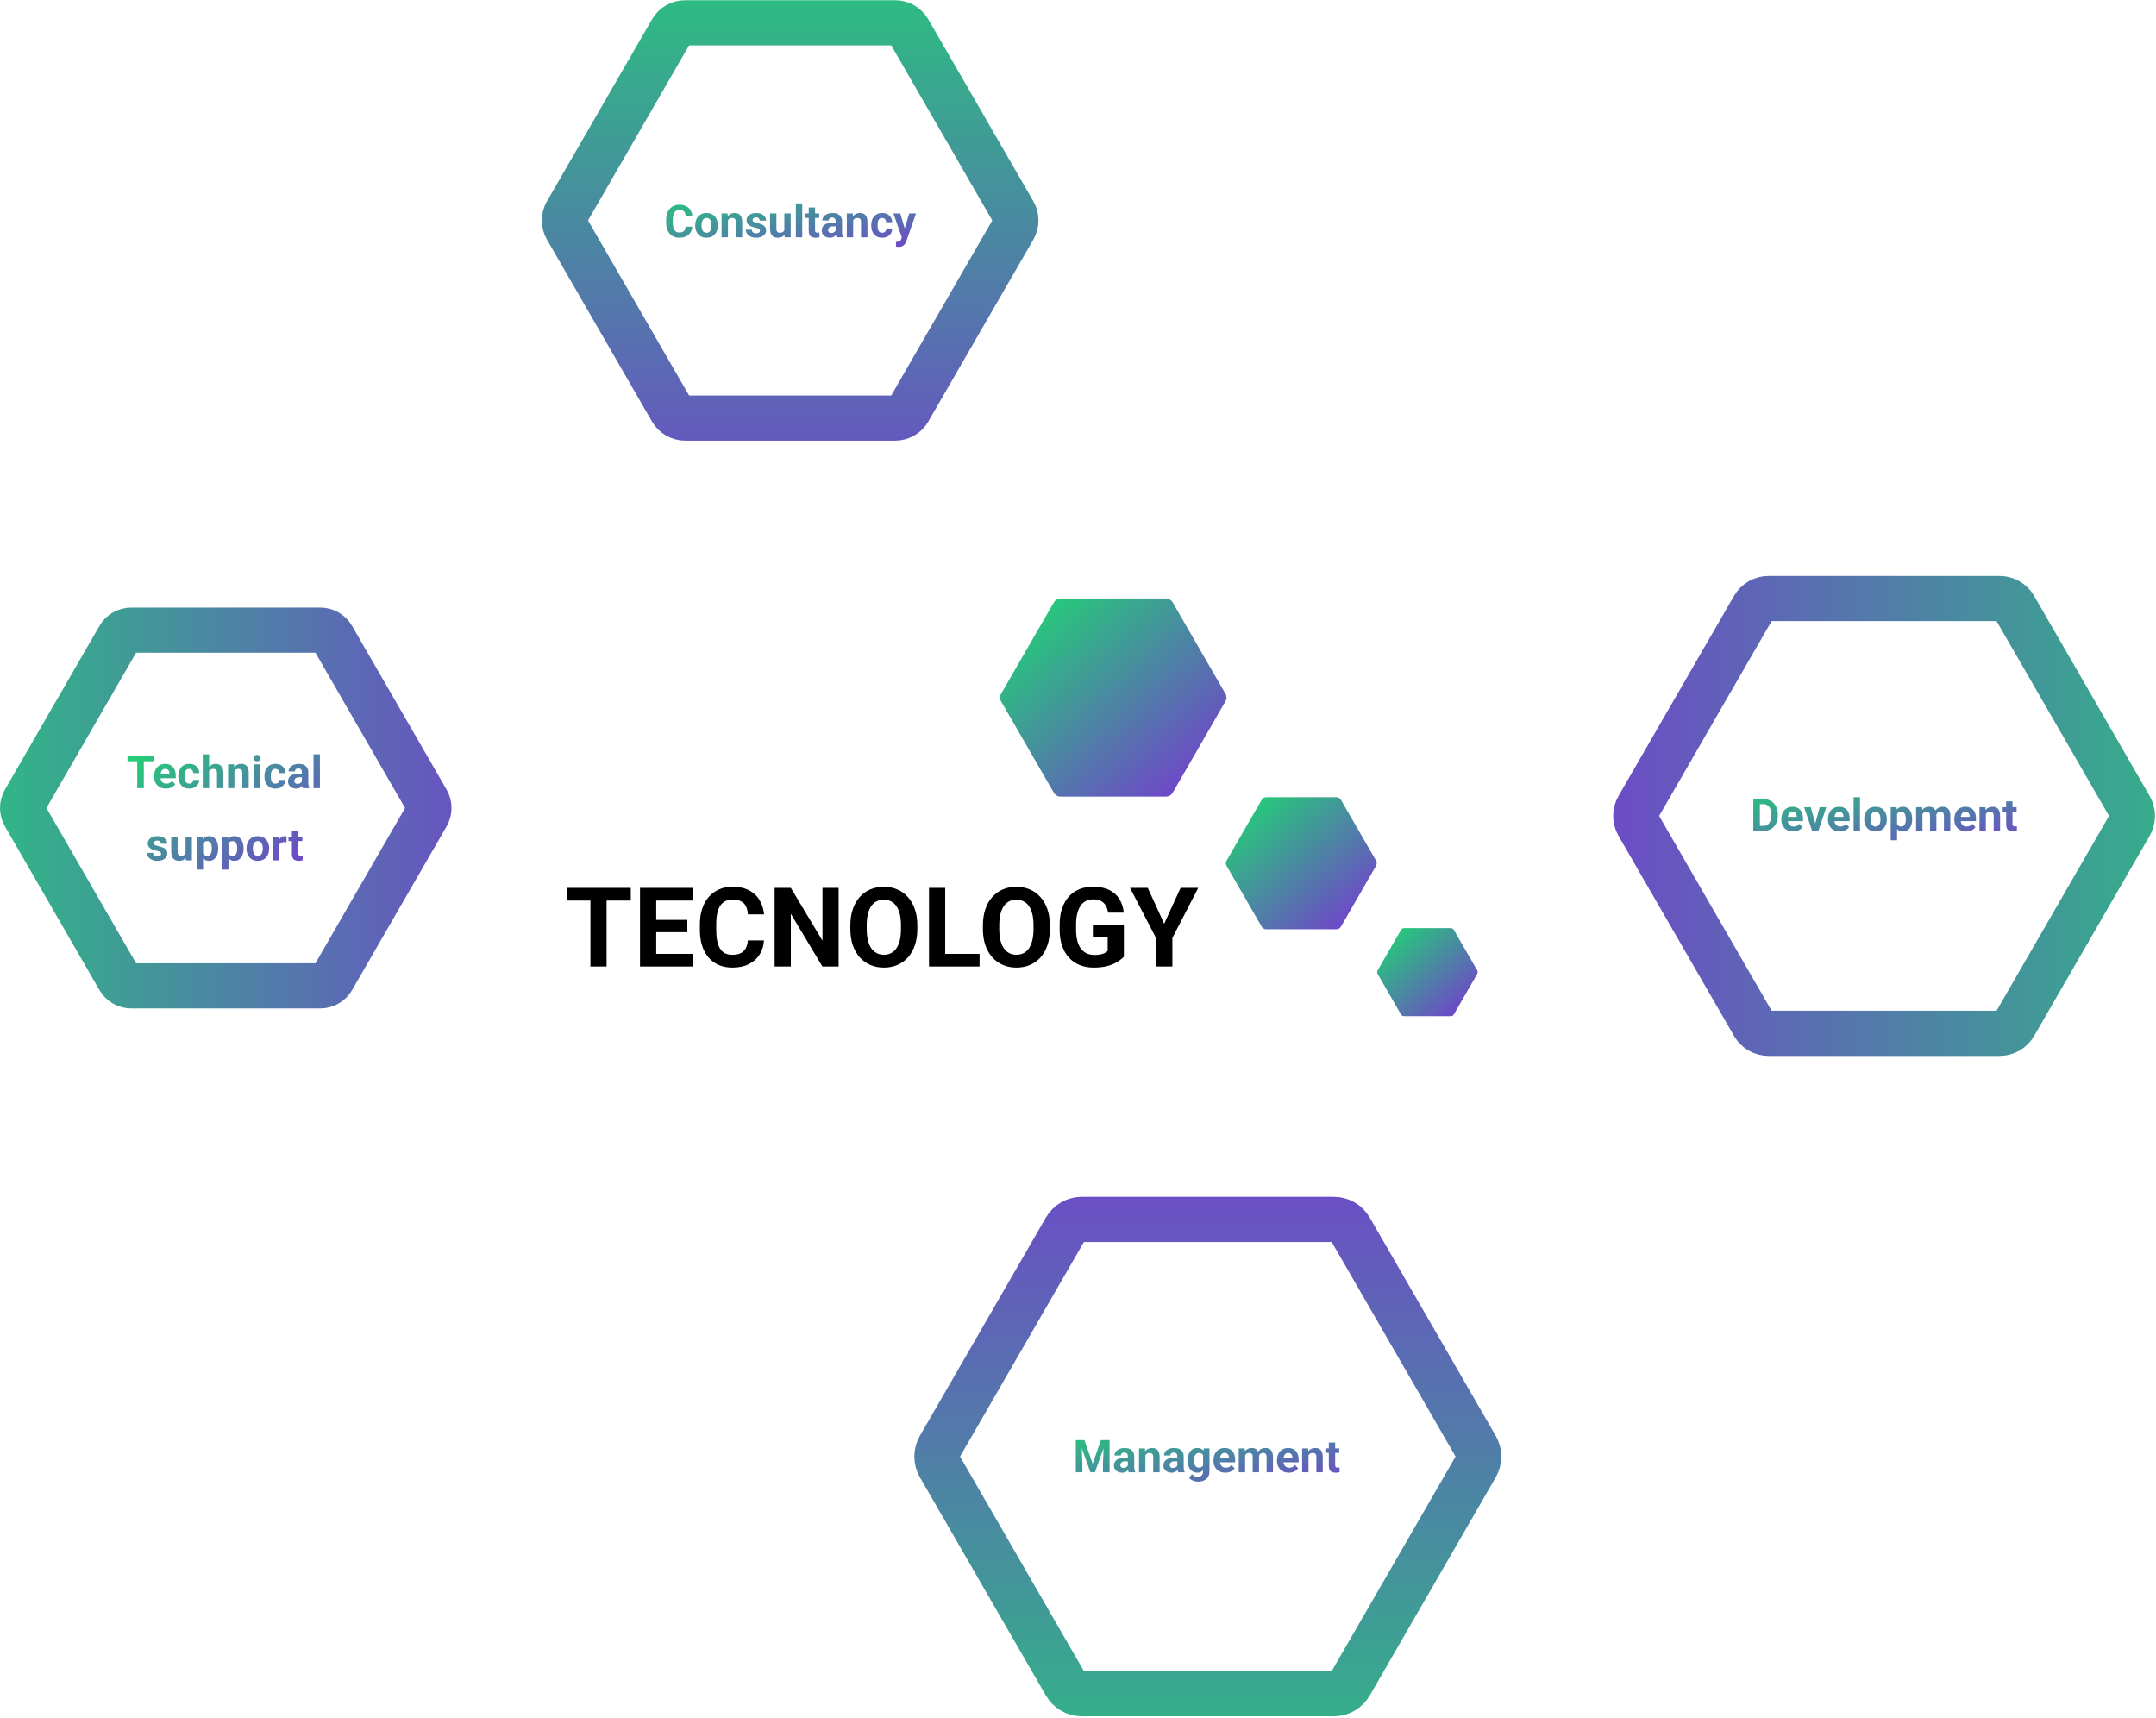 <svg width="955" height="761" viewBox="0 0 955 761" fill="none" xmlns="http://www.w3.org/2000/svg">
<path d="M268.686 393.259V428.095H261.532V393.259H268.686ZM279.405 393.259V398.882H250.981V393.259H279.405ZM306.872 422.496V428.095H288.329V422.496H306.872ZM290.674 393.259V428.095H283.496V393.259H290.674ZM304.455 407.447V412.902H288.329V407.447H304.455ZM306.848 393.259V398.882H288.329V393.259H306.848ZM331.252 416.539H338.406C338.262 418.884 337.616 420.965 336.468 422.784C335.335 424.602 333.748 426.022 331.707 427.042C329.681 428.063 327.24 428.574 324.385 428.574C322.152 428.574 320.15 428.191 318.38 427.425C316.609 426.644 315.094 425.527 313.834 424.076C312.59 422.624 311.641 420.87 310.987 418.812C310.333 416.754 310.006 414.449 310.006 411.897V409.481C310.006 406.929 310.341 404.624 311.011 402.566C311.697 400.493 312.67 398.73 313.93 397.279C315.206 395.827 316.729 394.711 318.5 393.929C320.27 393.148 322.248 392.757 324.433 392.757C327.336 392.757 329.785 393.283 331.778 394.336C333.788 395.389 335.343 396.84 336.444 398.69C337.56 400.541 338.23 402.646 338.454 405.007H331.276C331.196 403.603 330.917 402.415 330.438 401.442C329.96 400.453 329.234 399.711 328.261 399.217C327.304 398.706 326.028 398.451 324.433 398.451C323.237 398.451 322.192 398.674 321.299 399.121C320.406 399.568 319.656 400.245 319.05 401.155C318.444 402.064 317.989 403.212 317.686 404.6C317.399 405.972 317.255 407.583 317.255 409.433V411.897C317.255 413.7 317.391 415.287 317.662 416.659C317.933 418.014 318.348 419.163 318.906 420.104C319.48 421.029 320.214 421.731 321.107 422.209C322.017 422.672 323.109 422.903 324.385 422.903C325.885 422.903 327.121 422.664 328.094 422.185C329.067 421.707 329.808 420.997 330.319 420.056C330.845 419.115 331.156 417.943 331.252 416.539ZM371.471 393.259V428.095H364.293L350.297 404.744V428.095H343.119V393.259H350.297L364.317 416.635V393.259H371.471ZM406.331 409.864V411.515C406.331 414.162 405.972 416.539 405.254 418.644C404.537 420.75 403.524 422.544 402.216 424.028C400.908 425.495 399.345 426.62 397.526 427.401C395.724 428.183 393.722 428.574 391.521 428.574C389.336 428.574 387.334 428.183 385.516 427.401C383.713 426.62 382.15 425.495 380.826 424.028C379.502 422.544 378.473 420.75 377.74 418.644C377.022 416.539 376.663 414.162 376.663 411.515V409.864C376.663 407.2 377.022 404.823 377.74 402.734C378.458 400.628 379.47 398.834 380.778 397.35C382.102 395.867 383.665 394.735 385.468 393.953C387.286 393.171 389.288 392.781 391.473 392.781C393.674 392.781 395.676 393.171 397.479 393.953C399.297 394.735 400.86 395.867 402.168 397.35C403.492 398.834 404.513 400.628 405.23 402.734C405.964 404.823 406.331 407.2 406.331 409.864ZM399.082 411.515V409.816C399.082 407.966 398.914 406.339 398.579 404.935C398.244 403.531 397.75 402.351 397.096 401.394C396.442 400.437 395.644 399.719 394.703 399.241C393.762 398.746 392.685 398.499 391.473 398.499C390.261 398.499 389.184 398.746 388.243 399.241C387.318 399.719 386.528 400.437 385.875 401.394C385.236 402.351 384.75 403.531 384.415 404.935C384.08 406.339 383.913 407.966 383.913 409.816V411.515C383.913 413.349 384.08 414.976 384.415 416.395C384.75 417.799 385.244 418.987 385.898 419.96C386.552 420.917 387.35 421.643 388.291 422.138C389.232 422.632 390.309 422.879 391.521 422.879C392.733 422.879 393.81 422.632 394.751 422.138C395.692 421.643 396.482 420.917 397.12 419.96C397.758 418.987 398.244 417.799 398.579 416.395C398.914 414.976 399.082 413.349 399.082 411.515ZM433.894 422.496V428.095H416.356V422.496H433.894ZM418.677 393.259V428.095H411.499V393.259H418.677ZM465.045 409.864V411.515C465.045 414.162 464.686 416.539 463.968 418.644C463.25 420.75 462.238 422.544 460.93 424.028C459.622 425.495 458.059 426.62 456.24 427.401C454.438 428.183 452.436 428.574 450.235 428.574C448.05 428.574 446.048 428.183 444.229 427.401C442.427 426.62 440.864 425.495 439.54 424.028C438.216 422.544 437.187 420.75 436.454 418.644C435.736 416.539 435.377 414.162 435.377 411.515V409.864C435.377 407.2 435.736 404.823 436.454 402.734C437.171 400.628 438.184 398.834 439.492 397.35C440.816 395.867 442.379 394.735 444.182 393.953C446 393.171 448.002 392.781 450.187 392.781C452.388 392.781 454.39 393.171 456.192 393.953C458.011 394.735 459.574 395.867 460.882 397.35C462.206 398.834 463.227 400.628 463.944 402.734C464.678 404.823 465.045 407.2 465.045 409.864ZM457.795 411.515V409.816C457.795 407.966 457.628 406.339 457.293 404.935C456.958 403.531 456.464 402.351 455.81 401.394C455.156 400.437 454.358 399.719 453.417 399.241C452.476 398.746 451.399 398.499 450.187 398.499C448.975 398.499 447.898 398.746 446.957 399.241C446.032 399.719 445.242 400.437 444.588 401.394C443.95 402.351 443.464 403.531 443.129 404.935C442.794 406.339 442.626 407.966 442.626 409.816V411.515C442.626 413.349 442.794 414.976 443.129 416.395C443.464 417.799 443.958 418.987 444.612 419.96C445.266 420.917 446.064 421.643 447.005 422.138C447.946 422.632 449.023 422.879 450.235 422.879C451.447 422.879 452.524 422.632 453.465 422.138C454.406 421.643 455.195 420.917 455.833 419.96C456.472 418.987 456.958 417.799 457.293 416.395C457.628 414.976 457.795 413.349 457.795 411.515ZM497.823 409.888V423.693C497.281 424.347 496.444 425.057 495.311 425.822C494.179 426.572 492.719 427.218 490.933 427.76C489.146 428.302 486.985 428.574 484.449 428.574C482.2 428.574 480.15 428.207 478.3 427.473C476.45 426.723 474.854 425.631 473.515 424.195C472.191 422.76 471.17 421.005 470.452 418.932C469.734 416.842 469.375 414.457 469.375 411.778V409.6C469.375 406.921 469.718 404.536 470.404 402.447C471.106 400.357 472.103 398.595 473.395 397.159C474.687 395.724 476.226 394.631 478.013 393.881C479.799 393.132 481.785 392.757 483.97 392.757C487.001 392.757 489.489 393.251 491.435 394.24C493.381 395.213 494.864 396.569 495.885 398.307C496.922 400.03 497.56 402.008 497.799 404.241H490.837C490.661 403.061 490.326 402.032 489.832 401.155C489.338 400.277 488.628 399.592 487.703 399.097C486.793 398.603 485.613 398.355 484.162 398.355C482.965 398.355 481.897 398.603 480.956 399.097C480.03 399.576 479.249 400.285 478.611 401.226C477.973 402.168 477.486 403.332 477.151 404.72C476.816 406.107 476.649 407.718 476.649 409.553V411.778C476.649 413.596 476.824 415.207 477.175 416.611C477.526 417.998 478.045 419.171 478.73 420.128C479.432 421.069 480.294 421.779 481.314 422.257C482.335 422.736 483.524 422.975 484.879 422.975C486.012 422.975 486.953 422.879 487.703 422.688C488.468 422.496 489.082 422.265 489.545 421.994C490.023 421.707 490.39 421.436 490.646 421.181V415.008H484.09V409.888H497.823ZM508.398 393.259L515.672 409.146L522.945 393.259H530.769L519.309 415.414V428.095H512.035V415.414L500.551 393.259H508.398Z" fill="black"/>
<path d="M610.208 431.372C609.931 430.891 609.931 430.299 610.208 429.819L620.57 411.872C620.847 411.391 621.36 411.095 621.915 411.095H642.638C643.193 411.095 643.705 411.391 643.983 411.872L654.345 429.819C654.622 430.299 654.622 430.891 654.345 431.372L643.983 449.319C643.705 449.799 643.193 450.095 642.638 450.095H621.915C621.36 450.095 620.847 449.799 620.57 449.319L610.208 431.372Z" fill="url(#paint0_linear_553_2922)"/>
<path d="M543.312 383.51C542.896 382.789 542.896 381.901 543.312 381.18L558.855 354.26C559.271 353.539 560.04 353.095 560.872 353.095H591.957C592.789 353.095 593.558 353.539 593.974 354.26L609.517 381.18C609.933 381.901 609.933 382.789 609.517 383.51L593.974 410.43C593.558 411.151 592.789 411.595 591.957 411.595H560.872C560.04 411.595 559.271 411.151 558.855 410.43L543.312 383.51Z" fill="url(#paint1_linear_553_2922)"/>
<path d="M443.468 310.717C442.844 309.636 442.844 308.304 443.468 307.223L466.783 266.842C467.406 265.761 468.559 265.095 469.808 265.095H516.435C517.684 265.095 518.837 265.761 519.461 266.842L542.776 307.223C543.399 308.304 543.399 309.636 542.776 310.717L519.461 351.098C518.837 352.179 517.684 352.845 516.435 352.845H469.808C468.559 352.845 467.406 352.179 466.783 351.098L443.468 310.717Z" fill="url(#paint2_linear_553_2922)"/>
<path d="M477.869 637.876H480.35L484.002 648.316L487.654 637.876H490.135L484.998 652.095H483.006L477.869 637.876ZM476.531 637.876H479.002L479.451 648.052V652.095H476.531V637.876ZM489.002 637.876H491.482V652.095H488.553V648.052L489.002 637.876ZM499.578 649.712V645.005C499.578 644.667 499.523 644.377 499.412 644.136C499.301 643.889 499.129 643.697 498.895 643.56C498.667 643.423 498.37 643.355 498.006 643.355C497.693 643.355 497.423 643.41 497.195 643.521C496.967 643.625 496.792 643.778 496.668 643.98C496.544 644.175 496.482 644.406 496.482 644.673H493.67C493.67 644.224 493.774 643.798 493.982 643.394C494.191 642.99 494.493 642.635 494.891 642.329C495.288 642.017 495.76 641.773 496.307 641.597C496.86 641.421 497.479 641.333 498.162 641.333C498.982 641.333 499.712 641.47 500.35 641.744C500.988 642.017 501.489 642.427 501.854 642.974C502.225 643.521 502.41 644.204 502.41 645.025V649.546C502.41 650.126 502.446 650.601 502.518 650.972C502.589 651.337 502.693 651.656 502.83 651.929V652.095H499.988C499.852 651.809 499.747 651.451 499.676 651.021C499.611 650.585 499.578 650.148 499.578 649.712ZM499.949 645.66L499.969 647.251H498.396C498.025 647.251 497.703 647.294 497.43 647.378C497.156 647.463 496.932 647.583 496.756 647.74C496.58 647.889 496.45 648.065 496.365 648.267C496.287 648.469 496.248 648.69 496.248 648.931C496.248 649.172 496.303 649.39 496.414 649.585C496.525 649.774 496.684 649.924 496.893 650.035C497.101 650.139 497.345 650.191 497.625 650.191C498.048 650.191 498.416 650.106 498.729 649.937C499.041 649.768 499.282 649.559 499.451 649.312C499.627 649.064 499.718 648.83 499.725 648.609L500.467 649.8C500.363 650.067 500.219 650.344 500.037 650.63C499.861 650.917 499.637 651.187 499.363 651.441C499.09 651.688 498.761 651.893 498.377 652.056C497.993 652.212 497.537 652.29 497.01 652.29C496.339 652.29 495.73 652.157 495.184 651.89C494.643 651.617 494.214 651.242 493.895 650.767C493.582 650.285 493.426 649.738 493.426 649.126C493.426 648.573 493.53 648.081 493.738 647.652C493.947 647.222 494.253 646.861 494.656 646.568C495.066 646.268 495.577 646.044 496.189 645.894C496.801 645.738 497.511 645.66 498.318 645.66H499.949ZM507.332 643.785V652.095H504.52V641.529H507.156L507.332 643.785ZM506.922 646.441H506.16C506.16 645.66 506.261 644.956 506.463 644.331C506.665 643.7 506.948 643.163 507.312 642.72C507.677 642.271 508.11 641.929 508.611 641.695C509.119 641.454 509.686 641.333 510.311 641.333C510.805 641.333 511.258 641.405 511.668 641.548C512.078 641.691 512.43 641.919 512.723 642.232C513.022 642.544 513.25 642.958 513.406 643.472C513.569 643.986 513.65 644.615 513.65 645.357V652.095H510.818V645.347C510.818 644.878 510.753 644.514 510.623 644.253C510.493 643.993 510.301 643.811 510.047 643.706C509.799 643.596 509.493 643.54 509.129 643.54C508.751 643.54 508.423 643.615 508.143 643.765C507.869 643.915 507.641 644.123 507.459 644.39C507.283 644.65 507.15 644.956 507.059 645.308C506.967 645.66 506.922 646.037 506.922 646.441ZM521.492 649.712V645.005C521.492 644.667 521.437 644.377 521.326 644.136C521.215 643.889 521.043 643.697 520.809 643.56C520.581 643.423 520.285 643.355 519.92 643.355C519.607 643.355 519.337 643.41 519.109 643.521C518.882 643.625 518.706 643.778 518.582 643.98C518.458 644.175 518.396 644.406 518.396 644.673H515.584C515.584 644.224 515.688 643.798 515.896 643.394C516.105 642.99 516.408 642.635 516.805 642.329C517.202 642.017 517.674 641.773 518.221 641.597C518.774 641.421 519.393 641.333 520.076 641.333C520.896 641.333 521.626 641.47 522.264 641.744C522.902 642.017 523.403 642.427 523.768 642.974C524.139 643.521 524.324 644.204 524.324 645.025V649.546C524.324 650.126 524.36 650.601 524.432 650.972C524.503 651.337 524.607 651.656 524.744 651.929V652.095H521.902C521.766 651.809 521.661 651.451 521.59 651.021C521.525 650.585 521.492 650.148 521.492 649.712ZM521.863 645.66L521.883 647.251H520.311C519.939 647.251 519.617 647.294 519.344 647.378C519.07 647.463 518.846 647.583 518.67 647.74C518.494 647.889 518.364 648.065 518.279 648.267C518.201 648.469 518.162 648.69 518.162 648.931C518.162 649.172 518.217 649.39 518.328 649.585C518.439 649.774 518.598 649.924 518.807 650.035C519.015 650.139 519.259 650.191 519.539 650.191C519.962 650.191 520.33 650.106 520.643 649.937C520.955 649.768 521.196 649.559 521.365 649.312C521.541 649.064 521.632 648.83 521.639 648.609L522.381 649.8C522.277 650.067 522.133 650.344 521.951 650.63C521.775 650.917 521.551 651.187 521.277 651.441C521.004 651.688 520.675 651.893 520.291 652.056C519.907 652.212 519.451 652.29 518.924 652.29C518.253 652.29 517.645 652.157 517.098 651.89C516.557 651.617 516.128 651.242 515.809 650.767C515.496 650.285 515.34 649.738 515.34 649.126C515.34 648.573 515.444 648.081 515.652 647.652C515.861 647.222 516.167 646.861 516.57 646.568C516.98 646.268 517.492 646.044 518.104 645.894C518.715 645.738 519.425 645.66 520.232 645.66H521.863ZM533.182 641.529H535.73V651.744C535.73 652.707 535.516 653.524 535.086 654.195C534.663 654.872 534.07 655.383 533.309 655.728C532.547 656.079 531.661 656.255 530.652 656.255C530.21 656.255 529.741 656.197 529.246 656.079C528.758 655.962 528.289 655.78 527.84 655.533C527.397 655.285 527.026 654.973 526.727 654.595L527.967 652.935C528.292 653.313 528.67 653.606 529.1 653.814C529.529 654.029 530.005 654.136 530.525 654.136C531.033 654.136 531.463 654.042 531.814 653.853C532.166 653.671 532.436 653.4 532.625 653.042C532.814 652.691 532.908 652.264 532.908 651.763V643.97L533.182 641.529ZM526.072 646.939V646.734C526.072 645.926 526.17 645.194 526.365 644.536C526.567 643.872 526.85 643.303 527.215 642.828C527.586 642.352 528.035 641.984 528.562 641.724C529.09 641.464 529.686 641.333 530.35 641.333C531.053 641.333 531.642 641.464 532.117 641.724C532.592 641.984 532.983 642.356 533.289 642.837C533.595 643.313 533.833 643.876 534.002 644.527C534.178 645.171 534.314 645.878 534.412 646.646V647.095C534.314 647.831 534.168 648.514 533.973 649.146C533.777 649.777 533.52 650.331 533.201 650.806C532.882 651.275 532.485 651.639 532.01 651.9C531.541 652.16 530.981 652.29 530.33 652.29C529.679 652.29 529.09 652.157 528.562 651.89C528.042 651.623 527.596 651.249 527.225 650.767C526.854 650.285 526.567 649.719 526.365 649.068C526.17 648.417 526.072 647.707 526.072 646.939ZM528.885 646.734V646.939C528.885 647.375 528.927 647.782 529.012 648.16C529.096 648.537 529.227 648.872 529.402 649.165C529.585 649.452 529.809 649.676 530.076 649.839C530.35 649.995 530.672 650.074 531.043 650.074C531.557 650.074 531.977 649.966 532.303 649.751C532.628 649.53 532.872 649.227 533.035 648.843C533.198 648.459 533.292 648.016 533.318 647.515V646.236C533.305 645.826 533.25 645.458 533.152 645.132C533.055 644.8 532.918 644.517 532.742 644.283C532.566 644.048 532.339 643.866 532.059 643.736C531.779 643.606 531.447 643.54 531.062 643.54C530.691 643.54 530.369 643.625 530.096 643.794C529.829 643.957 529.604 644.182 529.422 644.468C529.246 644.755 529.113 645.093 529.021 645.484C528.93 645.868 528.885 646.285 528.885 646.734ZM542.781 652.29C541.961 652.29 541.225 652.16 540.574 651.9C539.923 651.633 539.37 651.265 538.914 650.796C538.465 650.328 538.12 649.784 537.879 649.165C537.638 648.54 537.518 647.876 537.518 647.173V646.783C537.518 645.982 537.632 645.249 537.859 644.585C538.087 643.921 538.413 643.345 538.836 642.857C539.266 642.369 539.786 641.994 540.398 641.734C541.01 641.467 541.701 641.333 542.469 641.333C543.217 641.333 543.882 641.457 544.461 641.704C545.04 641.952 545.525 642.303 545.916 642.759C546.313 643.215 546.613 643.762 546.814 644.4C547.016 645.031 547.117 645.734 547.117 646.509V647.681H538.719V645.806H544.354V645.591C544.354 645.201 544.282 644.852 544.139 644.546C544.002 644.234 543.794 643.986 543.514 643.804C543.234 643.622 542.876 643.531 542.439 643.531C542.068 643.531 541.749 643.612 541.482 643.775C541.215 643.938 540.997 644.165 540.828 644.458C540.665 644.751 540.542 645.096 540.457 645.494C540.379 645.884 540.34 646.314 540.34 646.783V647.173C540.34 647.596 540.398 647.987 540.516 648.345C540.639 648.703 540.812 649.012 541.033 649.273C541.261 649.533 541.535 649.735 541.854 649.878C542.179 650.022 542.547 650.093 542.957 650.093C543.465 650.093 543.937 649.995 544.373 649.8C544.816 649.598 545.197 649.296 545.516 648.892L546.883 650.376C546.661 650.695 546.359 651.001 545.975 651.294C545.597 651.587 545.141 651.828 544.607 652.017C544.074 652.199 543.465 652.29 542.781 652.29ZM551.531 643.716V652.095H548.709V641.529H551.355L551.531 643.716ZM551.141 646.441H550.359C550.359 645.705 550.447 645.028 550.623 644.41C550.805 643.785 551.069 643.244 551.414 642.788C551.766 642.326 552.199 641.968 552.713 641.714C553.227 641.46 553.823 641.333 554.5 641.333C554.969 641.333 555.398 641.405 555.789 641.548C556.18 641.685 556.515 641.903 556.795 642.203C557.081 642.495 557.303 642.88 557.459 643.355C557.615 643.824 557.693 644.387 557.693 645.044V652.095H554.881V645.357C554.881 644.875 554.816 644.504 554.686 644.244C554.555 643.983 554.37 643.801 554.129 643.697C553.895 643.592 553.611 643.54 553.279 643.54C552.915 643.54 552.596 643.615 552.322 643.765C552.055 643.915 551.834 644.123 551.658 644.39C551.482 644.65 551.352 644.956 551.268 645.308C551.183 645.66 551.141 646.037 551.141 646.441ZM557.43 646.119L556.424 646.245C556.424 645.555 556.508 644.914 556.678 644.322C556.854 643.729 557.111 643.208 557.449 642.759C557.794 642.31 558.221 641.962 558.729 641.714C559.236 641.46 559.822 641.333 560.486 641.333C560.994 641.333 561.456 641.408 561.873 641.558C562.29 641.701 562.645 641.932 562.938 642.251C563.237 642.564 563.465 642.974 563.621 643.482C563.784 643.99 563.865 644.611 563.865 645.347V652.095H561.043V645.347C561.043 644.859 560.978 644.488 560.848 644.234C560.724 643.973 560.542 643.794 560.301 643.697C560.066 643.592 559.786 643.54 559.461 643.54C559.122 643.54 558.826 643.609 558.572 643.745C558.318 643.876 558.107 644.058 557.938 644.292C557.768 644.527 557.641 644.8 557.557 645.113C557.472 645.419 557.43 645.754 557.43 646.119ZM570.906 652.29C570.086 652.29 569.35 652.16 568.699 651.9C568.048 651.633 567.495 651.265 567.039 650.796C566.59 650.328 566.245 649.784 566.004 649.165C565.763 648.54 565.643 647.876 565.643 647.173V646.783C565.643 645.982 565.757 645.249 565.984 644.585C566.212 643.921 566.538 643.345 566.961 642.857C567.391 642.369 567.911 641.994 568.523 641.734C569.135 641.467 569.826 641.333 570.594 641.333C571.342 641.333 572.007 641.457 572.586 641.704C573.165 641.952 573.65 642.303 574.041 642.759C574.438 643.215 574.738 643.762 574.939 644.4C575.141 645.031 575.242 645.734 575.242 646.509V647.681H566.844V645.806H572.479V645.591C572.479 645.201 572.407 644.852 572.264 644.546C572.127 644.234 571.919 643.986 571.639 643.804C571.359 643.622 571.001 643.531 570.564 643.531C570.193 643.531 569.874 643.612 569.607 643.775C569.34 643.938 569.122 644.165 568.953 644.458C568.79 644.751 568.667 645.096 568.582 645.494C568.504 645.884 568.465 646.314 568.465 646.783V647.173C568.465 647.596 568.523 647.987 568.641 648.345C568.764 648.703 568.937 649.012 569.158 649.273C569.386 649.533 569.66 649.735 569.979 649.878C570.304 650.022 570.672 650.093 571.082 650.093C571.59 650.093 572.062 649.995 572.498 649.8C572.941 649.598 573.322 649.296 573.641 648.892L575.008 650.376C574.786 650.695 574.484 651.001 574.1 651.294C573.722 651.587 573.266 651.828 572.732 652.017C572.199 652.199 571.59 652.29 570.906 652.29ZM579.598 643.785V652.095H576.785V641.529H579.422L579.598 643.785ZM579.188 646.441H578.426C578.426 645.66 578.527 644.956 578.729 644.331C578.93 643.7 579.214 643.163 579.578 642.72C579.943 642.271 580.376 641.929 580.877 641.695C581.385 641.454 581.951 641.333 582.576 641.333C583.071 641.333 583.523 641.405 583.934 641.548C584.344 641.691 584.695 641.919 584.988 642.232C585.288 642.544 585.516 642.958 585.672 643.472C585.835 643.986 585.916 644.615 585.916 645.357V652.095H583.084V645.347C583.084 644.878 583.019 644.514 582.889 644.253C582.758 643.993 582.566 643.811 582.312 643.706C582.065 643.596 581.759 643.54 581.395 643.54C581.017 643.54 580.688 643.615 580.408 643.765C580.135 643.915 579.907 644.123 579.725 644.39C579.549 644.65 579.415 644.956 579.324 645.308C579.233 645.66 579.188 646.037 579.188 646.441ZM593.23 641.529V643.521H587.078V641.529H593.23ZM588.602 638.921H591.414V648.911C591.414 649.217 591.453 649.452 591.531 649.615C591.616 649.777 591.74 649.891 591.902 649.956C592.065 650.015 592.27 650.044 592.518 650.044C592.693 650.044 592.85 650.038 592.986 650.025C593.13 650.005 593.25 649.986 593.348 649.966L593.357 652.036C593.117 652.115 592.856 652.176 592.576 652.222C592.296 652.268 591.987 652.29 591.648 652.29C591.03 652.29 590.49 652.189 590.027 651.988C589.572 651.779 589.22 651.447 588.973 650.992C588.725 650.536 588.602 649.937 588.602 649.195V638.921Z" fill="url(#paint3_linear_553_2922)"/>
<path d="M416.12 649.325C414.627 646.736 414.627 643.549 416.12 640.96L471.94 544.278C473.433 541.689 476.194 540.095 479.184 540.095H590.816C593.806 540.095 596.567 541.689 598.06 544.278L653.88 640.96C655.373 643.549 655.373 646.736 653.88 649.325L598.06 746.007C596.567 748.597 593.806 750.19 590.816 750.19H479.184C476.194 750.19 473.433 748.597 471.94 746.007L416.12 649.325Z" stroke="url(#paint4_linear_553_2922)" stroke-width="20"/>
<path d="M780.979 368.095H777.883L777.902 365.81H780.979C781.747 365.81 782.395 365.637 782.922 365.292C783.449 364.941 783.846 364.43 784.113 363.759C784.387 363.089 784.523 362.278 784.523 361.328V360.634C784.523 359.905 784.445 359.264 784.289 358.71C784.139 358.157 783.915 357.691 783.615 357.314C783.316 356.936 782.948 356.653 782.512 356.464C782.076 356.269 781.574 356.171 781.008 356.171H777.824V353.876H781.008C781.958 353.876 782.827 354.039 783.615 354.365C784.41 354.684 785.096 355.143 785.676 355.742C786.255 356.341 786.701 357.057 787.014 357.89C787.333 358.717 787.492 359.638 787.492 360.654V361.328C787.492 362.337 787.333 363.258 787.014 364.091C786.701 364.925 786.255 365.641 785.676 366.24C785.103 366.832 784.416 367.291 783.615 367.617C782.821 367.936 781.942 368.095 780.979 368.095ZM779.543 353.876V368.095H776.613V353.876H779.543ZM794.309 368.29C793.488 368.29 792.753 368.16 792.102 367.9C791.451 367.633 790.897 367.265 790.441 366.796C789.992 366.328 789.647 365.784 789.406 365.165C789.165 364.54 789.045 363.876 789.045 363.173V362.783C789.045 361.982 789.159 361.249 789.387 360.585C789.615 359.921 789.94 359.345 790.363 358.857C790.793 358.369 791.314 357.994 791.926 357.734C792.538 357.467 793.228 357.333 793.996 357.333C794.745 357.333 795.409 357.457 795.988 357.704C796.568 357.952 797.053 358.303 797.443 358.759C797.84 359.215 798.14 359.762 798.342 360.4C798.544 361.031 798.645 361.734 798.645 362.509V363.681H790.246V361.806H795.881V361.591C795.881 361.201 795.809 360.852 795.666 360.546C795.529 360.234 795.321 359.986 795.041 359.804C794.761 359.622 794.403 359.531 793.967 359.531C793.596 359.531 793.277 359.612 793.01 359.775C792.743 359.938 792.525 360.165 792.355 360.458C792.193 360.751 792.069 361.096 791.984 361.494C791.906 361.884 791.867 362.314 791.867 362.783V363.173C791.867 363.596 791.926 363.987 792.043 364.345C792.167 364.703 792.339 365.012 792.561 365.273C792.788 365.533 793.062 365.735 793.381 365.878C793.706 366.022 794.074 366.093 794.484 366.093C794.992 366.093 795.464 365.995 795.9 365.8C796.343 365.598 796.724 365.296 797.043 364.892L798.41 366.376C798.189 366.695 797.886 367.001 797.502 367.294C797.124 367.587 796.669 367.828 796.135 368.017C795.601 368.199 794.992 368.29 794.309 368.29ZM803.703 366.044L806.047 357.529H808.986L805.422 368.095H803.645L803.703 366.044ZM802.092 357.529L804.445 366.054L804.494 368.095H802.707L799.143 357.529H802.092ZM814.973 368.29C814.152 368.29 813.417 368.16 812.766 367.9C812.115 367.633 811.561 367.265 811.105 366.796C810.656 366.328 810.311 365.784 810.07 365.165C809.829 364.54 809.709 363.876 809.709 363.173V362.783C809.709 361.982 809.823 361.249 810.051 360.585C810.279 359.921 810.604 359.345 811.027 358.857C811.457 358.369 811.978 357.994 812.59 357.734C813.202 357.467 813.892 357.333 814.66 357.333C815.409 357.333 816.073 357.457 816.652 357.704C817.232 357.952 817.717 358.303 818.107 358.759C818.505 359.215 818.804 359.762 819.006 360.4C819.208 361.031 819.309 361.734 819.309 362.509V363.681H810.91V361.806H816.545V361.591C816.545 361.201 816.473 360.852 816.33 360.546C816.193 360.234 815.985 359.986 815.705 359.804C815.425 359.622 815.067 359.531 814.631 359.531C814.26 359.531 813.941 359.612 813.674 359.775C813.407 359.938 813.189 360.165 813.02 360.458C812.857 360.751 812.733 361.096 812.648 361.494C812.57 361.884 812.531 362.314 812.531 362.783V363.173C812.531 363.596 812.59 363.987 812.707 364.345C812.831 364.703 813.003 365.012 813.225 365.273C813.452 365.533 813.726 365.735 814.045 365.878C814.37 366.022 814.738 366.093 815.148 366.093C815.656 366.093 816.128 365.995 816.564 365.8C817.007 365.598 817.388 365.296 817.707 364.892L819.074 366.376C818.853 366.695 818.55 367.001 818.166 367.294C817.788 367.587 817.333 367.828 816.799 368.017C816.265 368.199 815.656 368.29 814.973 368.29ZM823.879 353.095V368.095H821.057V353.095H823.879ZM825.754 362.919V362.714C825.754 361.939 825.865 361.227 826.086 360.576C826.307 359.918 826.63 359.348 827.053 358.867C827.476 358.385 827.997 358.01 828.615 357.744C829.234 357.47 829.943 357.333 830.744 357.333C831.545 357.333 832.258 357.47 832.883 357.744C833.508 358.01 834.032 358.385 834.455 358.867C834.885 359.348 835.21 359.918 835.432 360.576C835.653 361.227 835.764 361.939 835.764 362.714V362.919C835.764 363.688 835.653 364.4 835.432 365.058C835.21 365.709 834.885 366.279 834.455 366.767C834.032 367.249 833.511 367.623 832.893 367.89C832.274 368.157 831.564 368.29 830.764 368.29C829.963 368.29 829.25 368.157 828.625 367.89C828.007 367.623 827.482 367.249 827.053 366.767C826.63 366.279 826.307 365.709 826.086 365.058C825.865 364.4 825.754 363.688 825.754 362.919ZM828.566 362.714V362.919C828.566 363.362 828.605 363.775 828.684 364.16C828.762 364.544 828.885 364.882 829.055 365.175C829.23 365.462 829.458 365.686 829.738 365.849C830.018 366.012 830.36 366.093 830.764 366.093C831.154 366.093 831.49 366.012 831.77 365.849C832.049 365.686 832.274 365.462 832.443 365.175C832.613 364.882 832.736 364.544 832.814 364.16C832.899 363.775 832.941 363.362 832.941 362.919V362.714C832.941 362.285 832.899 361.881 832.814 361.503C832.736 361.119 832.609 360.781 832.434 360.488C832.264 360.188 832.04 359.954 831.76 359.785C831.48 359.615 831.141 359.531 830.744 359.531C830.347 359.531 830.008 359.615 829.729 359.785C829.455 359.954 829.23 360.188 829.055 360.488C828.885 360.781 828.762 361.119 828.684 361.503C828.605 361.881 828.566 362.285 828.566 362.714ZM840.305 359.56V372.158H837.492V357.529H840.1L840.305 359.56ZM846.994 362.695V362.9C846.994 363.668 846.903 364.381 846.721 365.038C846.545 365.696 846.285 366.269 845.939 366.757C845.594 367.239 845.165 367.617 844.65 367.89C844.143 368.157 843.557 368.29 842.893 368.29C842.248 368.29 841.688 368.16 841.213 367.9C840.738 367.639 840.337 367.275 840.012 366.806C839.693 366.331 839.436 365.781 839.24 365.156C839.045 364.531 838.895 363.86 838.791 363.144V362.607C838.895 361.839 839.045 361.135 839.24 360.497C839.436 359.853 839.693 359.296 840.012 358.828C840.337 358.352 840.734 357.984 841.203 357.724C841.678 357.464 842.235 357.333 842.873 357.333C843.544 357.333 844.133 357.46 844.641 357.714C845.155 357.968 845.585 358.333 845.93 358.808C846.281 359.283 846.545 359.85 846.721 360.507C846.903 361.165 846.994 361.894 846.994 362.695ZM844.172 362.9V362.695C844.172 362.245 844.133 361.832 844.055 361.454C843.983 361.07 843.866 360.735 843.703 360.449C843.547 360.162 843.339 359.941 843.078 359.785C842.824 359.622 842.515 359.54 842.15 359.54C841.766 359.54 841.438 359.602 841.164 359.726C840.897 359.85 840.679 360.029 840.51 360.263C840.34 360.497 840.214 360.777 840.129 361.103C840.044 361.428 839.992 361.796 839.973 362.206V363.564C840.005 364.046 840.096 364.479 840.246 364.863C840.396 365.24 840.627 365.54 840.939 365.761C841.252 365.982 841.662 366.093 842.17 366.093C842.541 366.093 842.854 366.012 843.107 365.849C843.361 365.68 843.566 365.449 843.723 365.156C843.885 364.863 843.999 364.524 844.064 364.14C844.136 363.756 844.172 363.342 844.172 362.9ZM851.555 359.716V368.095H848.732V357.529H851.379L851.555 359.716ZM851.164 362.441H850.383C850.383 361.705 850.471 361.028 850.646 360.41C850.829 359.785 851.092 359.244 851.438 358.788C851.789 358.326 852.222 357.968 852.736 357.714C853.251 357.46 853.846 357.333 854.523 357.333C854.992 357.333 855.422 357.405 855.812 357.548C856.203 357.685 856.538 357.903 856.818 358.203C857.105 358.495 857.326 358.88 857.482 359.355C857.639 359.824 857.717 360.387 857.717 361.044V368.095H854.904V361.357C854.904 360.875 854.839 360.504 854.709 360.244C854.579 359.983 854.393 359.801 854.152 359.697C853.918 359.592 853.635 359.54 853.303 359.54C852.938 359.54 852.619 359.615 852.346 359.765C852.079 359.915 851.857 360.123 851.682 360.39C851.506 360.65 851.376 360.956 851.291 361.308C851.206 361.66 851.164 362.037 851.164 362.441ZM857.453 362.119L856.447 362.245C856.447 361.555 856.532 360.914 856.701 360.322C856.877 359.729 857.134 359.208 857.473 358.759C857.818 358.31 858.244 357.962 858.752 357.714C859.26 357.46 859.846 357.333 860.51 357.333C861.018 357.333 861.48 357.408 861.896 357.558C862.313 357.701 862.668 357.932 862.961 358.251C863.26 358.564 863.488 358.974 863.645 359.482C863.807 359.99 863.889 360.611 863.889 361.347V368.095H861.066V361.347C861.066 360.859 861.001 360.488 860.871 360.234C860.747 359.973 860.565 359.794 860.324 359.697C860.09 359.592 859.81 359.54 859.484 359.54C859.146 359.54 858.85 359.609 858.596 359.745C858.342 359.876 858.13 360.058 857.961 360.292C857.792 360.527 857.665 360.8 857.58 361.113C857.495 361.419 857.453 361.754 857.453 362.119ZM870.93 368.29C870.109 368.29 869.374 368.16 868.723 367.9C868.072 367.633 867.518 367.265 867.062 366.796C866.613 366.328 866.268 365.784 866.027 365.165C865.786 364.54 865.666 363.876 865.666 363.173V362.783C865.666 361.982 865.78 361.249 866.008 360.585C866.236 359.921 866.561 359.345 866.984 358.857C867.414 358.369 867.935 357.994 868.547 357.734C869.159 357.467 869.849 357.333 870.617 357.333C871.366 357.333 872.03 357.457 872.609 357.704C873.189 357.952 873.674 358.303 874.064 358.759C874.462 359.215 874.761 359.762 874.963 360.4C875.165 361.031 875.266 361.734 875.266 362.509V363.681H866.867V361.806H872.502V361.591C872.502 361.201 872.43 360.852 872.287 360.546C872.15 360.234 871.942 359.986 871.662 359.804C871.382 359.622 871.024 359.531 870.588 359.531C870.217 359.531 869.898 359.612 869.631 359.775C869.364 359.938 869.146 360.165 868.977 360.458C868.814 360.751 868.69 361.096 868.605 361.494C868.527 361.884 868.488 362.314 868.488 362.783V363.173C868.488 363.596 868.547 363.987 868.664 364.345C868.788 364.703 868.96 365.012 869.182 365.273C869.41 365.533 869.683 365.735 870.002 365.878C870.327 366.022 870.695 366.093 871.105 366.093C871.613 366.093 872.085 365.995 872.521 365.8C872.964 365.598 873.345 365.296 873.664 364.892L875.031 366.376C874.81 366.695 874.507 367.001 874.123 367.294C873.745 367.587 873.29 367.828 872.756 368.017C872.222 368.199 871.613 368.29 870.93 368.29ZM879.621 359.785V368.095H876.809V357.529H879.445L879.621 359.785ZM879.211 362.441H878.449C878.449 361.66 878.55 360.956 878.752 360.331C878.954 359.7 879.237 359.163 879.602 358.72C879.966 358.271 880.399 357.929 880.9 357.695C881.408 357.454 881.975 357.333 882.6 357.333C883.094 357.333 883.547 357.405 883.957 357.548C884.367 357.691 884.719 357.919 885.012 358.232C885.311 358.544 885.539 358.958 885.695 359.472C885.858 359.986 885.939 360.615 885.939 361.357V368.095H883.107V361.347C883.107 360.878 883.042 360.514 882.912 360.253C882.782 359.993 882.59 359.811 882.336 359.706C882.089 359.596 881.783 359.54 881.418 359.54C881.04 359.54 880.712 359.615 880.432 359.765C880.158 359.915 879.93 360.123 879.748 360.39C879.572 360.65 879.439 360.956 879.348 361.308C879.257 361.66 879.211 362.037 879.211 362.441ZM893.254 357.529V359.521H887.102V357.529H893.254ZM888.625 354.921H891.438V364.911C891.438 365.217 891.477 365.452 891.555 365.615C891.639 365.777 891.763 365.891 891.926 365.956C892.089 366.015 892.294 366.044 892.541 366.044C892.717 366.044 892.873 366.038 893.01 366.025C893.153 366.005 893.273 365.986 893.371 365.966L893.381 368.036C893.14 368.115 892.88 368.176 892.6 368.222C892.32 368.268 892.01 368.29 891.672 368.29C891.053 368.29 890.513 368.189 890.051 367.988C889.595 367.779 889.243 367.447 888.996 366.992C888.749 366.536 888.625 365.937 888.625 365.195V354.921Z" fill="url(#paint5_linear_553_2922)"/>
<path d="M725.579 365.223C724.211 362.849 724.211 359.928 725.579 357.555L776.748 268.929C778.116 266.556 780.647 265.095 783.388 265.095H885.717C888.459 265.095 890.989 266.556 892.358 268.929L943.526 357.555C944.895 359.928 944.895 362.849 943.526 365.223L892.358 453.848C890.989 456.221 888.459 457.682 885.717 457.682H783.388C780.647 457.682 778.116 456.221 776.748 453.848L725.579 365.223Z" stroke="url(#paint6_linear_553_2922)" stroke-width="20"/>
<path d="M303.73 100.378H306.65C306.592 101.335 306.328 102.185 305.859 102.927C305.397 103.669 304.749 104.249 303.916 104.665C303.089 105.082 302.093 105.29 300.928 105.29C300.016 105.29 299.199 105.134 298.477 104.822C297.754 104.503 297.135 104.047 296.621 103.454C296.113 102.862 295.726 102.146 295.459 101.306C295.192 100.466 295.059 99.525 295.059 98.484V97.497C295.059 96.456 295.195 95.515 295.469 94.675C295.749 93.829 296.146 93.109 296.66 92.517C297.181 91.924 297.803 91.469 298.525 91.15C299.248 90.831 300.055 90.671 300.947 90.671C302.132 90.671 303.132 90.886 303.945 91.316C304.766 91.746 305.4 92.338 305.85 93.093C306.305 93.848 306.579 94.708 306.67 95.671H303.74C303.708 95.098 303.594 94.613 303.398 94.216C303.203 93.812 302.907 93.51 302.51 93.308C302.119 93.1 301.598 92.996 300.947 92.996C300.459 92.996 300.033 93.087 299.668 93.269C299.303 93.451 298.997 93.728 298.75 94.099C298.503 94.47 298.317 94.939 298.193 95.505C298.076 96.065 298.018 96.723 298.018 97.478V98.484C298.018 99.219 298.073 99.867 298.184 100.427C298.294 100.981 298.464 101.449 298.691 101.833C298.926 102.211 299.225 102.497 299.59 102.693C299.961 102.882 300.407 102.976 300.928 102.976C301.54 102.976 302.044 102.878 302.441 102.683C302.839 102.488 303.141 102.198 303.35 101.814C303.564 101.43 303.691 100.951 303.73 100.378ZM307.949 99.919V99.714C307.949 98.939 308.06 98.227 308.281 97.576C308.503 96.918 308.825 96.348 309.248 95.867C309.671 95.385 310.192 95.01 310.811 94.743C311.429 94.47 312.139 94.333 312.939 94.333C313.74 94.333 314.453 94.47 315.078 94.743C315.703 95.01 316.227 95.385 316.65 95.867C317.08 96.348 317.406 96.918 317.627 97.576C317.848 98.227 317.959 98.939 317.959 99.714V99.919C317.959 100.688 317.848 101.4 317.627 102.058C317.406 102.709 317.08 103.279 316.65 103.767C316.227 104.249 315.706 104.623 315.088 104.89C314.469 105.157 313.76 105.29 312.959 105.29C312.158 105.29 311.445 105.157 310.82 104.89C310.202 104.623 309.678 104.249 309.248 103.767C308.825 103.279 308.503 102.709 308.281 102.058C308.06 101.4 307.949 100.688 307.949 99.919ZM310.762 99.714V99.919C310.762 100.362 310.801 100.775 310.879 101.16C310.957 101.544 311.081 101.882 311.25 102.175C311.426 102.462 311.654 102.686 311.934 102.849C312.214 103.012 312.555 103.093 312.959 103.093C313.35 103.093 313.685 103.012 313.965 102.849C314.245 102.686 314.469 102.462 314.639 102.175C314.808 101.882 314.932 101.544 315.01 101.16C315.094 100.775 315.137 100.362 315.137 99.919V99.714C315.137 99.284 315.094 98.881 315.01 98.503C314.932 98.119 314.805 97.781 314.629 97.488C314.46 97.188 314.235 96.954 313.955 96.784C313.675 96.615 313.337 96.531 312.939 96.531C312.542 96.531 312.204 96.615 311.924 96.784C311.65 96.954 311.426 97.188 311.25 97.488C311.081 97.781 310.957 98.119 310.879 98.503C310.801 98.881 310.762 99.284 310.762 99.714ZM322.441 96.784V105.095H319.629V94.529H322.266L322.441 96.784ZM322.031 99.441H321.27C321.27 98.659 321.37 97.956 321.572 97.331C321.774 96.7 322.057 96.163 322.422 95.72C322.786 95.271 323.219 94.929 323.721 94.695C324.229 94.454 324.795 94.333 325.42 94.333C325.915 94.333 326.367 94.405 326.777 94.548C327.188 94.691 327.539 94.919 327.832 95.232C328.132 95.544 328.359 95.958 328.516 96.472C328.678 96.986 328.76 97.615 328.76 98.357V105.095H325.928V98.347C325.928 97.878 325.863 97.514 325.732 97.253C325.602 96.993 325.41 96.811 325.156 96.706C324.909 96.596 324.603 96.54 324.238 96.54C323.861 96.54 323.532 96.615 323.252 96.765C322.979 96.915 322.751 97.123 322.568 97.39C322.393 97.65 322.259 97.956 322.168 98.308C322.077 98.659 322.031 99.037 322.031 99.441ZM336.611 102.175C336.611 101.973 336.553 101.791 336.436 101.628C336.318 101.466 336.1 101.316 335.781 101.179C335.469 101.036 335.016 100.906 334.424 100.788C333.89 100.671 333.392 100.525 332.93 100.349C332.474 100.167 332.077 99.949 331.738 99.695C331.406 99.441 331.146 99.141 330.957 98.796C330.768 98.445 330.674 98.044 330.674 97.595C330.674 97.152 330.768 96.736 330.957 96.345C331.152 95.954 331.429 95.609 331.787 95.31C332.152 95.004 332.594 94.766 333.115 94.597C333.643 94.421 334.235 94.333 334.893 94.333C335.811 94.333 336.598 94.48 337.256 94.773C337.92 95.066 338.428 95.469 338.779 95.984C339.137 96.492 339.316 97.071 339.316 97.722H336.504C336.504 97.449 336.445 97.204 336.328 96.99C336.217 96.768 336.042 96.596 335.801 96.472C335.566 96.342 335.26 96.277 334.883 96.277C334.57 96.277 334.3 96.332 334.072 96.443C333.844 96.547 333.669 96.69 333.545 96.872C333.428 97.048 333.369 97.243 333.369 97.458C333.369 97.621 333.402 97.768 333.467 97.898C333.538 98.022 333.652 98.135 333.809 98.24C333.965 98.344 334.167 98.441 334.414 98.533C334.668 98.617 334.98 98.695 335.352 98.767C336.113 98.923 336.794 99.128 337.393 99.382C337.992 99.63 338.467 99.968 338.818 100.398C339.17 100.821 339.346 101.378 339.346 102.068C339.346 102.536 339.242 102.966 339.033 103.357C338.825 103.747 338.525 104.089 338.135 104.382C337.744 104.669 337.275 104.893 336.729 105.056C336.188 105.212 335.579 105.29 334.902 105.29C333.919 105.29 333.086 105.115 332.402 104.763C331.725 104.411 331.211 103.966 330.859 103.425C330.514 102.878 330.342 102.318 330.342 101.745H333.008C333.021 102.13 333.118 102.439 333.301 102.673C333.49 102.908 333.727 103.077 334.014 103.181C334.307 103.285 334.622 103.337 334.961 103.337C335.326 103.337 335.628 103.288 335.869 103.191C336.11 103.087 336.292 102.95 336.416 102.781C336.546 102.605 336.611 102.403 336.611 102.175ZM347.422 102.566V94.529H350.234V105.095H347.588L347.422 102.566ZM347.734 100.398L348.564 100.378C348.564 101.081 348.483 101.736 348.32 102.341C348.158 102.94 347.913 103.461 347.588 103.904C347.262 104.34 346.852 104.682 346.357 104.929C345.863 105.17 345.28 105.29 344.609 105.29C344.095 105.29 343.62 105.219 343.184 105.076C342.754 104.926 342.383 104.695 342.07 104.382C341.764 104.063 341.523 103.656 341.348 103.161C341.178 102.66 341.094 102.058 341.094 101.355V94.529H343.906V101.374C343.906 101.687 343.942 101.951 344.014 102.165C344.092 102.38 344.199 102.556 344.336 102.693C344.473 102.829 344.632 102.927 344.814 102.986C345.003 103.044 345.212 103.074 345.439 103.074C346.019 103.074 346.475 102.956 346.807 102.722C347.145 102.488 347.383 102.169 347.52 101.765C347.663 101.355 347.734 100.899 347.734 100.398ZM355.352 90.095V105.095H352.529V90.095H355.352ZM362.852 94.529V96.521H356.699V94.529H362.852ZM358.223 91.921H361.035V101.911C361.035 102.217 361.074 102.452 361.152 102.615C361.237 102.777 361.361 102.891 361.523 102.956C361.686 103.015 361.891 103.044 362.139 103.044C362.314 103.044 362.471 103.038 362.607 103.025C362.751 103.005 362.871 102.986 362.969 102.966L362.979 105.036C362.738 105.115 362.477 105.176 362.197 105.222C361.917 105.268 361.608 105.29 361.27 105.29C360.651 105.29 360.111 105.189 359.648 104.988C359.193 104.779 358.841 104.447 358.594 103.992C358.346 103.536 358.223 102.937 358.223 102.195V91.921ZM370.156 102.712V98.005C370.156 97.667 370.101 97.377 369.99 97.136C369.88 96.889 369.707 96.697 369.473 96.56C369.245 96.423 368.949 96.355 368.584 96.355C368.271 96.355 368.001 96.41 367.773 96.521C367.546 96.625 367.37 96.778 367.246 96.98C367.122 97.175 367.061 97.406 367.061 97.673H364.248C364.248 97.224 364.352 96.798 364.561 96.394C364.769 95.99 365.072 95.635 365.469 95.329C365.866 95.017 366.338 94.773 366.885 94.597C367.438 94.421 368.057 94.333 368.74 94.333C369.561 94.333 370.29 94.47 370.928 94.743C371.566 95.017 372.067 95.427 372.432 95.974C372.803 96.521 372.988 97.204 372.988 98.025V102.546C372.988 103.126 373.024 103.601 373.096 103.972C373.167 104.337 373.271 104.656 373.408 104.929V105.095H370.566C370.43 104.809 370.326 104.451 370.254 104.021C370.189 103.585 370.156 103.148 370.156 102.712ZM370.527 98.659L370.547 100.251H368.975C368.604 100.251 368.281 100.294 368.008 100.378C367.734 100.463 367.51 100.583 367.334 100.74C367.158 100.889 367.028 101.065 366.943 101.267C366.865 101.469 366.826 101.69 366.826 101.931C366.826 102.172 366.882 102.39 366.992 102.585C367.103 102.774 367.262 102.924 367.471 103.035C367.679 103.139 367.923 103.191 368.203 103.191C368.626 103.191 368.994 103.106 369.307 102.937C369.619 102.768 369.86 102.559 370.029 102.312C370.205 102.064 370.296 101.83 370.303 101.609L371.045 102.8C370.941 103.067 370.798 103.344 370.615 103.63C370.439 103.917 370.215 104.187 369.941 104.441C369.668 104.688 369.339 104.893 368.955 105.056C368.571 105.212 368.115 105.29 367.588 105.29C366.917 105.29 366.309 105.157 365.762 104.89C365.221 104.617 364.792 104.242 364.473 103.767C364.16 103.285 364.004 102.738 364.004 102.126C364.004 101.573 364.108 101.081 364.316 100.652C364.525 100.222 364.831 99.861 365.234 99.568C365.645 99.268 366.156 99.044 366.768 98.894C367.38 98.738 368.089 98.659 368.896 98.659H370.527ZM377.91 96.784V105.095H375.098V94.529H377.734L377.91 96.784ZM377.5 99.441H376.738C376.738 98.659 376.839 97.956 377.041 97.331C377.243 96.7 377.526 96.163 377.891 95.72C378.255 95.271 378.688 94.929 379.189 94.695C379.697 94.454 380.264 94.333 380.889 94.333C381.383 94.333 381.836 94.405 382.246 94.548C382.656 94.691 383.008 94.919 383.301 95.232C383.6 95.544 383.828 95.958 383.984 96.472C384.147 96.986 384.229 97.615 384.229 98.357V105.095H381.396V98.347C381.396 97.878 381.331 97.514 381.201 97.253C381.071 96.993 380.879 96.811 380.625 96.706C380.378 96.596 380.072 96.54 379.707 96.54C379.329 96.54 379.001 96.615 378.721 96.765C378.447 96.915 378.219 97.123 378.037 97.39C377.861 97.65 377.728 97.956 377.637 98.308C377.546 98.659 377.5 99.037 377.5 99.441ZM390.732 103.093C391.077 103.093 391.383 103.028 391.65 102.898C391.917 102.761 392.126 102.572 392.275 102.331C392.432 102.084 392.513 101.794 392.52 101.462H395.166C395.16 102.204 394.961 102.865 394.57 103.445C394.18 104.018 393.656 104.47 392.998 104.802C392.34 105.128 391.605 105.29 390.791 105.29C389.971 105.29 389.255 105.154 388.643 104.88C388.037 104.607 387.533 104.229 387.129 103.747C386.725 103.259 386.423 102.693 386.221 102.048C386.019 101.397 385.918 100.701 385.918 99.958V99.675C385.918 98.927 386.019 98.23 386.221 97.585C386.423 96.934 386.725 96.368 387.129 95.886C387.533 95.398 388.037 95.017 388.643 94.743C389.248 94.47 389.958 94.333 390.771 94.333C391.637 94.333 392.396 94.499 393.047 94.831C393.704 95.163 394.219 95.639 394.59 96.257C394.967 96.869 395.16 97.595 395.166 98.435H392.52C392.513 98.083 392.438 97.764 392.295 97.478C392.158 97.191 391.956 96.964 391.689 96.794C391.429 96.618 391.107 96.531 390.723 96.531C390.312 96.531 389.977 96.618 389.717 96.794C389.456 96.964 389.255 97.198 389.111 97.497C388.968 97.79 388.867 98.126 388.809 98.503C388.757 98.874 388.73 99.265 388.73 99.675V99.958C388.73 100.369 388.757 100.762 388.809 101.14C388.861 101.518 388.958 101.853 389.102 102.146C389.251 102.439 389.456 102.67 389.717 102.839C389.977 103.009 390.316 103.093 390.732 103.093ZM399.932 103.904L402.734 94.529H405.752L401.504 106.687C401.413 106.954 401.289 107.24 401.133 107.546C400.983 107.852 400.778 108.142 400.518 108.415C400.264 108.695 399.941 108.923 399.551 109.099C399.167 109.275 398.695 109.363 398.135 109.363C397.868 109.363 397.65 109.346 397.48 109.314C397.311 109.281 397.109 109.236 396.875 109.177V107.117C396.947 107.117 397.021 107.117 397.1 107.117C397.178 107.123 397.253 107.126 397.324 107.126C397.695 107.126 397.998 107.084 398.232 106.999C398.467 106.915 398.656 106.785 398.799 106.609C398.942 106.439 399.056 106.218 399.141 105.945L399.932 103.904ZM398.76 94.529L401.055 102.185L401.455 105.163L399.541 105.369L395.742 94.529H398.76Z" fill="url(#paint7_linear_553_2922)"/>
<path d="M250.933 101.12C249.689 98.963 249.689 96.307 250.933 94.149L297.45 13.581C298.694 11.423 300.995 10.095 303.487 10.095H396.513C399.005 10.095 401.306 11.423 402.55 13.581L449.067 94.149C450.311 96.307 450.311 98.963 449.067 101.12L402.55 181.689C401.306 183.846 399.005 185.174 396.513 185.174H303.487C300.995 185.174 298.694 183.846 297.45 181.689L250.933 101.12Z" stroke="url(#paint8_linear_553_2922)" stroke-width="20"/>
<path d="M63.699 334.876V349.095H60.779V334.876H63.699ZM68.074 334.876V337.171H56.473V334.876H68.074ZM73.514 349.29C72.693 349.29 71.958 349.16 71.307 348.9C70.656 348.633 70.102 348.265 69.647 347.796C69.197 347.328 68.852 346.784 68.611 346.165C68.37 345.54 68.25 344.876 68.25 344.173V343.783C68.25 342.982 68.364 342.249 68.592 341.585C68.82 340.921 69.145 340.345 69.568 339.857C69.998 339.369 70.519 338.994 71.131 338.734C71.743 338.467 72.433 338.333 73.201 338.333C73.95 338.333 74.614 338.457 75.193 338.704C75.773 338.952 76.258 339.303 76.648 339.759C77.046 340.215 77.345 340.762 77.547 341.4C77.749 342.031 77.85 342.734 77.85 343.509V344.681H69.451V342.806H75.086V342.591C75.086 342.201 75.014 341.852 74.871 341.546C74.734 341.234 74.526 340.986 74.246 340.804C73.966 340.622 73.608 340.531 73.172 340.531C72.801 340.531 72.482 340.612 72.215 340.775C71.948 340.938 71.73 341.165 71.561 341.458C71.398 341.751 71.274 342.096 71.189 342.494C71.111 342.884 71.072 343.314 71.072 343.783V344.173C71.072 344.596 71.131 344.987 71.248 345.345C71.372 345.703 71.544 346.012 71.766 346.273C71.993 346.533 72.267 346.735 72.586 346.878C72.912 347.022 73.279 347.093 73.689 347.093C74.197 347.093 74.669 346.995 75.106 346.8C75.548 346.598 75.929 346.296 76.248 345.892L77.615 347.376C77.394 347.695 77.091 348.001 76.707 348.294C76.329 348.587 75.874 348.828 75.34 349.017C74.806 349.199 74.197 349.29 73.514 349.29ZM83.816 347.093C84.162 347.093 84.467 347.028 84.734 346.898C85.001 346.761 85.21 346.572 85.359 346.331C85.516 346.084 85.597 345.794 85.603 345.462H88.25C88.243 346.204 88.045 346.865 87.654 347.445C87.264 348.018 86.74 348.47 86.082 348.802C85.424 349.128 84.689 349.29 83.875 349.29C83.055 349.29 82.338 349.154 81.727 348.88C81.121 348.607 80.617 348.229 80.213 347.747C79.809 347.259 79.507 346.693 79.305 346.048C79.103 345.397 79.002 344.701 79.002 343.958V343.675C79.002 342.926 79.103 342.23 79.305 341.585C79.507 340.934 79.809 340.368 80.213 339.886C80.617 339.398 81.121 339.017 81.727 338.744C82.332 338.47 83.042 338.333 83.856 338.333C84.721 338.333 85.48 338.499 86.131 338.831C86.788 339.163 87.303 339.639 87.674 340.257C88.051 340.869 88.243 341.595 88.25 342.435H85.603C85.597 342.083 85.522 341.764 85.379 341.478C85.242 341.191 85.04 340.964 84.773 340.794C84.513 340.619 84.191 340.531 83.807 340.531C83.397 340.531 83.061 340.619 82.801 340.794C82.54 340.964 82.338 341.198 82.195 341.497C82.052 341.79 81.951 342.126 81.893 342.503C81.841 342.874 81.814 343.265 81.814 343.675V343.958C81.814 344.369 81.841 344.762 81.893 345.14C81.945 345.518 82.042 345.853 82.186 346.146C82.335 346.439 82.54 346.67 82.801 346.839C83.061 347.009 83.4 347.093 83.816 347.093ZM92.625 334.095V349.095H89.812V334.095H92.625ZM92.225 343.441H91.453C91.46 342.705 91.557 342.028 91.746 341.41C91.935 340.785 92.205 340.244 92.557 339.788C92.908 339.326 93.328 338.968 93.816 338.714C94.311 338.46 94.858 338.333 95.457 338.333C95.978 338.333 96.45 338.408 96.873 338.558C97.303 338.701 97.671 338.936 97.977 339.261C98.289 339.58 98.53 340 98.699 340.521C98.868 341.042 98.953 341.673 98.953 342.415V349.095H96.121V342.396C96.121 341.927 96.053 341.559 95.916 341.292C95.786 341.019 95.594 340.827 95.34 340.716C95.092 340.599 94.787 340.54 94.422 340.54C94.018 340.54 93.673 340.615 93.387 340.765C93.107 340.915 92.882 341.123 92.713 341.39C92.544 341.65 92.42 341.956 92.342 342.308C92.264 342.66 92.225 343.037 92.225 343.441ZM103.846 340.785V349.095H101.033V338.529H103.67L103.846 340.785ZM103.436 343.441H102.674C102.674 342.66 102.775 341.956 102.977 341.331C103.178 340.7 103.462 340.163 103.826 339.72C104.191 339.271 104.624 338.929 105.125 338.695C105.633 338.454 106.199 338.333 106.824 338.333C107.319 338.333 107.771 338.405 108.182 338.548C108.592 338.691 108.943 338.919 109.236 339.232C109.536 339.544 109.764 339.958 109.92 340.472C110.083 340.986 110.164 341.615 110.164 342.357V349.095H107.332V342.347C107.332 341.878 107.267 341.514 107.137 341.253C107.007 340.993 106.814 340.811 106.561 340.706C106.313 340.596 106.007 340.54 105.643 340.54C105.265 340.54 104.936 340.615 104.656 340.765C104.383 340.915 104.155 341.123 103.973 341.39C103.797 341.65 103.663 341.956 103.572 342.308C103.481 342.66 103.436 343.037 103.436 343.441ZM115.271 338.529V349.095H112.449V338.529H115.271ZM112.273 335.775C112.273 335.365 112.417 335.026 112.703 334.759C112.99 334.492 113.374 334.359 113.855 334.359C114.331 334.359 114.712 334.492 114.998 334.759C115.291 335.026 115.438 335.365 115.438 335.775C115.438 336.185 115.291 336.523 114.998 336.79C114.712 337.057 114.331 337.191 113.855 337.191C113.374 337.191 112.99 337.057 112.703 336.79C112.417 336.523 112.273 336.185 112.273 335.775ZM121.961 347.093C122.306 347.093 122.612 347.028 122.879 346.898C123.146 346.761 123.354 346.572 123.504 346.331C123.66 346.084 123.742 345.794 123.748 345.462H126.395C126.388 346.204 126.189 346.865 125.799 347.445C125.408 348.018 124.884 348.47 124.227 348.802C123.569 349.128 122.833 349.29 122.02 349.29C121.199 349.29 120.483 349.154 119.871 348.88C119.266 348.607 118.761 348.229 118.357 347.747C117.954 347.259 117.651 346.693 117.449 346.048C117.247 345.397 117.146 344.701 117.146 343.958V343.675C117.146 342.926 117.247 342.23 117.449 341.585C117.651 340.934 117.954 340.368 118.357 339.886C118.761 339.398 119.266 339.017 119.871 338.744C120.477 338.47 121.186 338.333 122 338.333C122.866 338.333 123.624 338.499 124.275 338.831C124.933 339.163 125.447 339.639 125.818 340.257C126.196 340.869 126.388 341.595 126.395 342.435H123.748C123.742 342.083 123.667 341.764 123.523 341.478C123.387 341.191 123.185 340.964 122.918 340.794C122.658 340.619 122.335 340.531 121.951 340.531C121.541 340.531 121.206 340.619 120.945 340.794C120.685 340.964 120.483 341.198 120.34 341.497C120.197 341.79 120.096 342.126 120.037 342.503C119.985 342.874 119.959 343.265 119.959 343.675V343.958C119.959 344.369 119.985 344.762 120.037 345.14C120.089 345.518 120.187 345.853 120.33 346.146C120.48 346.439 120.685 346.67 120.945 346.839C121.206 347.009 121.544 347.093 121.961 347.093ZM133.729 346.712V342.005C133.729 341.667 133.673 341.377 133.562 341.136C133.452 340.889 133.279 340.697 133.045 340.56C132.817 340.423 132.521 340.355 132.156 340.355C131.844 340.355 131.574 340.41 131.346 340.521C131.118 340.625 130.942 340.778 130.818 340.98C130.695 341.175 130.633 341.406 130.633 341.673H127.82C127.82 341.224 127.924 340.798 128.133 340.394C128.341 339.99 128.644 339.635 129.041 339.329C129.438 339.017 129.91 338.773 130.457 338.597C131.01 338.421 131.629 338.333 132.312 338.333C133.133 338.333 133.862 338.47 134.5 338.744C135.138 339.017 135.639 339.427 136.004 339.974C136.375 340.521 136.561 341.204 136.561 342.025V346.546C136.561 347.126 136.596 347.601 136.668 347.972C136.74 348.337 136.844 348.656 136.98 348.929V349.095H134.139C134.002 348.809 133.898 348.451 133.826 348.021C133.761 347.585 133.729 347.148 133.729 346.712ZM134.1 342.66L134.119 344.251H132.547C132.176 344.251 131.854 344.294 131.58 344.378C131.307 344.463 131.082 344.583 130.906 344.74C130.73 344.889 130.6 345.065 130.516 345.267C130.438 345.469 130.398 345.69 130.398 345.931C130.398 346.172 130.454 346.39 130.564 346.585C130.675 346.774 130.835 346.924 131.043 347.035C131.251 347.139 131.495 347.191 131.775 347.191C132.199 347.191 132.566 347.106 132.879 346.937C133.191 346.768 133.432 346.559 133.602 346.312C133.777 346.064 133.868 345.83 133.875 345.609L134.617 346.8C134.513 347.067 134.37 347.344 134.188 347.63C134.012 347.917 133.787 348.187 133.514 348.441C133.24 348.688 132.911 348.893 132.527 349.056C132.143 349.212 131.688 349.29 131.16 349.29C130.49 349.29 129.881 349.157 129.334 348.89C128.794 348.617 128.364 348.242 128.045 347.767C127.732 347.285 127.576 346.738 127.576 346.126C127.576 345.573 127.68 345.081 127.889 344.652C128.097 344.222 128.403 343.861 128.807 343.568C129.217 343.268 129.728 343.044 130.34 342.894C130.952 342.738 131.661 342.66 132.469 342.66H134.1ZM141.697 334.095V349.095H138.875V334.095H141.697ZM71.375 378.175C71.375 377.973 71.316 377.791 71.199 377.628C71.082 377.466 70.864 377.316 70.545 377.179C70.232 377.036 69.78 376.906 69.188 376.788C68.654 376.671 68.156 376.525 67.693 376.349C67.238 376.167 66.841 375.949 66.502 375.695C66.17 375.441 65.909 375.141 65.721 374.796C65.532 374.445 65.438 374.044 65.438 373.595C65.438 373.152 65.532 372.736 65.721 372.345C65.916 371.954 66.193 371.609 66.551 371.31C66.915 371.004 67.358 370.766 67.879 370.597C68.406 370.421 68.999 370.333 69.656 370.333C70.574 370.333 71.362 370.48 72.019 370.773C72.684 371.066 73.191 371.469 73.543 371.984C73.901 372.492 74.08 373.071 74.08 373.722H71.268C71.268 373.449 71.209 373.204 71.092 372.99C70.981 372.768 70.805 372.596 70.564 372.472C70.33 372.342 70.024 372.277 69.647 372.277C69.334 372.277 69.064 372.332 68.836 372.443C68.608 372.547 68.432 372.69 68.309 372.872C68.191 373.048 68.133 373.244 68.133 373.458C68.133 373.621 68.165 373.768 68.231 373.898C68.302 374.022 68.416 374.135 68.572 374.24C68.728 374.344 68.93 374.441 69.178 374.533C69.432 374.617 69.744 374.695 70.115 374.767C70.877 374.923 71.557 375.128 72.156 375.382C72.755 375.63 73.231 375.968 73.582 376.398C73.934 376.821 74.109 377.378 74.109 378.068C74.109 378.536 74.005 378.966 73.797 379.357C73.588 379.747 73.289 380.089 72.898 380.382C72.508 380.669 72.039 380.893 71.492 381.056C70.952 381.212 70.343 381.29 69.666 381.29C68.683 381.29 67.85 381.115 67.166 380.763C66.489 380.411 65.975 379.966 65.623 379.425C65.278 378.878 65.106 378.318 65.106 377.745H67.772C67.784 378.13 67.882 378.439 68.064 378.673C68.253 378.908 68.491 379.077 68.777 379.181C69.07 379.285 69.386 379.337 69.725 379.337C70.089 379.337 70.392 379.288 70.633 379.191C70.874 379.087 71.056 378.95 71.18 378.781C71.31 378.605 71.375 378.403 71.375 378.175ZM82.186 378.566V370.529H84.998V381.095H82.352L82.186 378.566ZM82.498 376.398L83.328 376.378C83.328 377.081 83.247 377.736 83.084 378.341C82.921 378.94 82.677 379.461 82.352 379.904C82.026 380.34 81.616 380.682 81.121 380.929C80.626 381.17 80.044 381.29 79.373 381.29C78.859 381.29 78.383 381.219 77.947 381.076C77.518 380.926 77.147 380.695 76.834 380.382C76.528 380.063 76.287 379.656 76.111 379.161C75.942 378.66 75.857 378.058 75.857 377.355V370.529H78.67V377.374C78.67 377.687 78.706 377.951 78.777 378.165C78.856 378.38 78.963 378.556 79.1 378.693C79.236 378.829 79.396 378.927 79.578 378.986C79.767 379.044 79.975 379.074 80.203 379.074C80.783 379.074 81.238 378.956 81.57 378.722C81.909 378.488 82.147 378.169 82.283 377.765C82.426 377.355 82.498 376.899 82.498 376.398ZM89.959 372.56V385.158H87.147V370.529H89.754L89.959 372.56ZM96.648 375.695V375.9C96.648 376.668 96.557 377.381 96.375 378.038C96.199 378.696 95.939 379.269 95.594 379.757C95.249 380.239 94.819 380.617 94.305 380.89C93.797 381.157 93.211 381.29 92.547 381.29C91.902 381.29 91.342 381.16 90.867 380.9C90.392 380.639 89.992 380.275 89.666 379.806C89.347 379.331 89.09 378.781 88.894 378.156C88.699 377.531 88.549 376.86 88.445 376.144V375.607C88.549 374.839 88.699 374.135 88.894 373.497C89.09 372.853 89.347 372.296 89.666 371.828C89.992 371.352 90.389 370.984 90.857 370.724C91.333 370.464 91.889 370.333 92.527 370.333C93.198 370.333 93.787 370.46 94.295 370.714C94.809 370.968 95.239 371.333 95.584 371.808C95.936 372.283 96.199 372.85 96.375 373.507C96.557 374.165 96.648 374.894 96.648 375.695ZM93.826 375.9V375.695C93.826 375.245 93.787 374.832 93.709 374.454C93.637 374.07 93.52 373.735 93.357 373.449C93.201 373.162 92.993 372.941 92.732 372.785C92.478 372.622 92.169 372.54 91.805 372.54C91.421 372.54 91.092 372.602 90.818 372.726C90.551 372.85 90.333 373.029 90.164 373.263C89.995 373.497 89.868 373.777 89.783 374.103C89.699 374.428 89.647 374.796 89.627 375.206V376.564C89.659 377.046 89.751 377.479 89.9 377.863C90.05 378.24 90.281 378.54 90.594 378.761C90.906 378.982 91.316 379.093 91.824 379.093C92.195 379.093 92.508 379.012 92.762 378.849C93.016 378.68 93.221 378.449 93.377 378.156C93.54 377.863 93.654 377.524 93.719 377.14C93.79 376.756 93.826 376.342 93.826 375.9ZM101.209 372.56V385.158H98.397V370.529H101.004L101.209 372.56ZM107.898 375.695V375.9C107.898 376.668 107.807 377.381 107.625 378.038C107.449 378.696 107.189 379.269 106.844 379.757C106.499 380.239 106.069 380.617 105.555 380.89C105.047 381.157 104.461 381.29 103.797 381.29C103.152 381.29 102.592 381.16 102.117 380.9C101.642 380.639 101.242 380.275 100.916 379.806C100.597 379.331 100.34 378.781 100.145 378.156C99.949 377.531 99.799 376.86 99.695 376.144V375.607C99.799 374.839 99.949 374.135 100.145 373.497C100.34 372.853 100.597 372.296 100.916 371.828C101.242 371.352 101.639 370.984 102.107 370.724C102.583 370.464 103.139 370.333 103.777 370.333C104.448 370.333 105.037 370.46 105.545 370.714C106.059 370.968 106.489 371.333 106.834 371.808C107.186 372.283 107.449 372.85 107.625 373.507C107.807 374.165 107.898 374.894 107.898 375.695ZM105.076 375.9V375.695C105.076 375.245 105.037 374.832 104.959 374.454C104.887 374.07 104.77 373.735 104.607 373.449C104.451 373.162 104.243 372.941 103.982 372.785C103.729 372.622 103.419 372.54 103.055 372.54C102.671 372.54 102.342 372.602 102.068 372.726C101.801 372.85 101.583 373.029 101.414 373.263C101.245 373.497 101.118 373.777 101.033 374.103C100.949 374.428 100.896 374.796 100.877 375.206V376.564C100.91 377.046 101.001 377.479 101.15 377.863C101.3 378.24 101.531 378.54 101.844 378.761C102.156 378.982 102.566 379.093 103.074 379.093C103.445 379.093 103.758 379.012 104.012 378.849C104.266 378.68 104.471 378.449 104.627 378.156C104.79 377.863 104.904 377.524 104.969 377.14C105.04 376.756 105.076 376.342 105.076 375.9ZM109.197 375.919V375.714C109.197 374.939 109.308 374.227 109.529 373.576C109.751 372.918 110.073 372.348 110.496 371.867C110.919 371.385 111.44 371.01 112.059 370.744C112.677 370.47 113.387 370.333 114.188 370.333C114.988 370.333 115.701 370.47 116.326 370.744C116.951 371.01 117.475 371.385 117.898 371.867C118.328 372.348 118.654 372.918 118.875 373.576C119.096 374.227 119.207 374.939 119.207 375.714V375.919C119.207 376.688 119.096 377.4 118.875 378.058C118.654 378.709 118.328 379.279 117.898 379.767C117.475 380.249 116.954 380.623 116.336 380.89C115.717 381.157 115.008 381.29 114.207 381.29C113.406 381.29 112.693 381.157 112.068 380.89C111.45 380.623 110.926 380.249 110.496 379.767C110.073 379.279 109.751 378.709 109.529 378.058C109.308 377.4 109.197 376.688 109.197 375.919ZM112.01 375.714V375.919C112.01 376.362 112.049 376.775 112.127 377.16C112.205 377.544 112.329 377.882 112.498 378.175C112.674 378.462 112.902 378.686 113.182 378.849C113.462 379.012 113.803 379.093 114.207 379.093C114.598 379.093 114.933 379.012 115.213 378.849C115.493 378.686 115.717 378.462 115.887 378.175C116.056 377.882 116.18 377.544 116.258 377.16C116.342 376.775 116.385 376.362 116.385 375.919V375.714C116.385 375.285 116.342 374.881 116.258 374.503C116.18 374.119 116.053 373.781 115.877 373.488C115.708 373.188 115.483 372.954 115.203 372.785C114.923 372.615 114.585 372.531 114.188 372.531C113.79 372.531 113.452 372.615 113.172 372.785C112.898 372.954 112.674 373.188 112.498 373.488C112.329 373.781 112.205 374.119 112.127 374.503C112.049 374.881 112.01 375.285 112.01 375.714ZM123.748 372.833V381.095H120.936V370.529H123.582L123.748 372.833ZM126.932 370.46L126.883 373.068C126.746 373.048 126.58 373.032 126.385 373.019C126.196 372.999 126.023 372.99 125.867 372.99C125.47 372.99 125.125 373.042 124.832 373.146C124.546 373.244 124.305 373.39 124.109 373.585C123.921 373.781 123.777 374.018 123.68 374.298C123.589 374.578 123.536 374.897 123.523 375.255L122.957 375.079C122.957 374.396 123.025 373.768 123.162 373.195C123.299 372.615 123.497 372.111 123.758 371.681C124.025 371.251 124.35 370.919 124.734 370.685C125.118 370.451 125.558 370.333 126.053 370.333C126.209 370.333 126.368 370.346 126.531 370.372C126.694 370.392 126.827 370.421 126.932 370.46ZM133.924 370.529V372.521H127.771V370.529H133.924ZM129.295 367.921H132.107V377.911C132.107 378.217 132.146 378.452 132.225 378.615C132.309 378.777 132.433 378.891 132.596 378.956C132.758 379.015 132.964 379.044 133.211 379.044C133.387 379.044 133.543 379.038 133.68 379.025C133.823 379.005 133.943 378.986 134.041 378.966L134.051 381.036C133.81 381.115 133.549 381.176 133.27 381.222C132.99 381.268 132.68 381.29 132.342 381.29C131.723 381.29 131.183 381.189 130.721 380.988C130.265 380.779 129.913 380.447 129.666 379.992C129.419 379.536 129.295 378.937 129.295 378.195V367.921Z" fill="url(#paint9_linear_553_2922)"/>
<path d="M10.84 361.018C9.72 359.076 9.72 356.686 10.84 354.744L52.705 282.232C53.825 280.29 55.895 279.095 58.138 279.095H141.862C144.105 279.095 146.175 280.29 147.295 282.232L189.16 354.744C190.28 356.686 190.28 359.076 189.16 361.018L147.295 433.529C146.175 435.471 144.105 436.666 141.862 436.666H58.138C55.895 436.666 53.825 435.471 52.705 433.529L10.84 361.018Z" stroke="url(#paint10_linear_553_2922)" stroke-width="20"/>
<defs>
<linearGradient id="paint0_linear_553_2922" x1="618.354" y1="398.686" x2="666.835" y2="453.136" gradientUnits="userSpaceOnUse">
<stop stop-color="#15E768"/>
<stop offset="1" stop-color="#8B15E7"/>
</linearGradient>
<linearGradient id="paint1_linear_553_2922" x1="555.53" y1="334.481" x2="628.252" y2="416.157" gradientUnits="userSpaceOnUse">
<stop stop-color="#15E768"/>
<stop offset="1" stop-color="#8B15E7"/>
</linearGradient>
<linearGradient id="paint2_linear_553_2922" x1="461.796" y1="237.175" x2="570.878" y2="359.687" gradientUnits="userSpaceOnUse">
<stop stop-color="#15E768"/>
<stop offset="1" stop-color="#8B15E7"/>
</linearGradient>
<linearGradient id="paint3_linear_553_2922" x1="488.562" y1="618.913" x2="505.468" y2="695.266" gradientUnits="userSpaceOnUse">
<stop stop-color="#15E768"/>
<stop offset="1" stop-color="#8B15E7"/>
</linearGradient>
<linearGradient id="paint4_linear_553_2922" x1="535" y1="899.025" x2="535" y2="388.887" gradientUnits="userSpaceOnUse">
<stop stop-color="#15E768"/>
<stop offset="1" stop-color="#8B15E7"/>
</linearGradient>
<linearGradient id="paint5_linear_553_2922" x1="785.803" y1="334.913" x2="801.817" y2="411.668" gradientUnits="userSpaceOnUse">
<stop stop-color="#15E768"/>
<stop offset="1" stop-color="#8B15E7"/>
</linearGradient>
<linearGradient id="paint6_linear_553_2922" x1="1098.17" y1="361.191" x2="577.191" y2="361.191" gradientUnits="userSpaceOnUse">
<stop stop-color="#15E768"/>
<stop offset="1" stop-color="#8B15E7"/>
</linearGradient>
<linearGradient id="paint7_linear_553_2922" x1="307.5" y1="71.913" x2="325.631" y2="147.67" gradientUnits="userSpaceOnUse">
<stop stop-color="#15E768"/>
<stop offset="1" stop-color="#8B15E7"/>
</linearGradient>
<linearGradient id="paint8_linear_553_2922" x1="350" y1="-89.308" x2="350" y2="333.291" gradientUnits="userSpaceOnUse">
<stop stop-color="#15E768"/>
<stop offset="1" stop-color="#8B15E7"/>
</linearGradient>
<linearGradient id="paint9_linear_553_2922" x1="72.312" y1="305.731" x2="149.154" y2="408.427" gradientUnits="userSpaceOnUse">
<stop stop-color="#15E768"/>
<stop offset="1" stop-color="#8B15E7"/>
</linearGradient>
<linearGradient id="paint10_linear_553_2922" x1="-101.259" y1="357.719" x2="330.121" y2="357.719" gradientUnits="userSpaceOnUse">
<stop stop-color="#15E768"/>
<stop offset="1" stop-color="#8B15E7"/>
</linearGradient>
</defs>
</svg>
